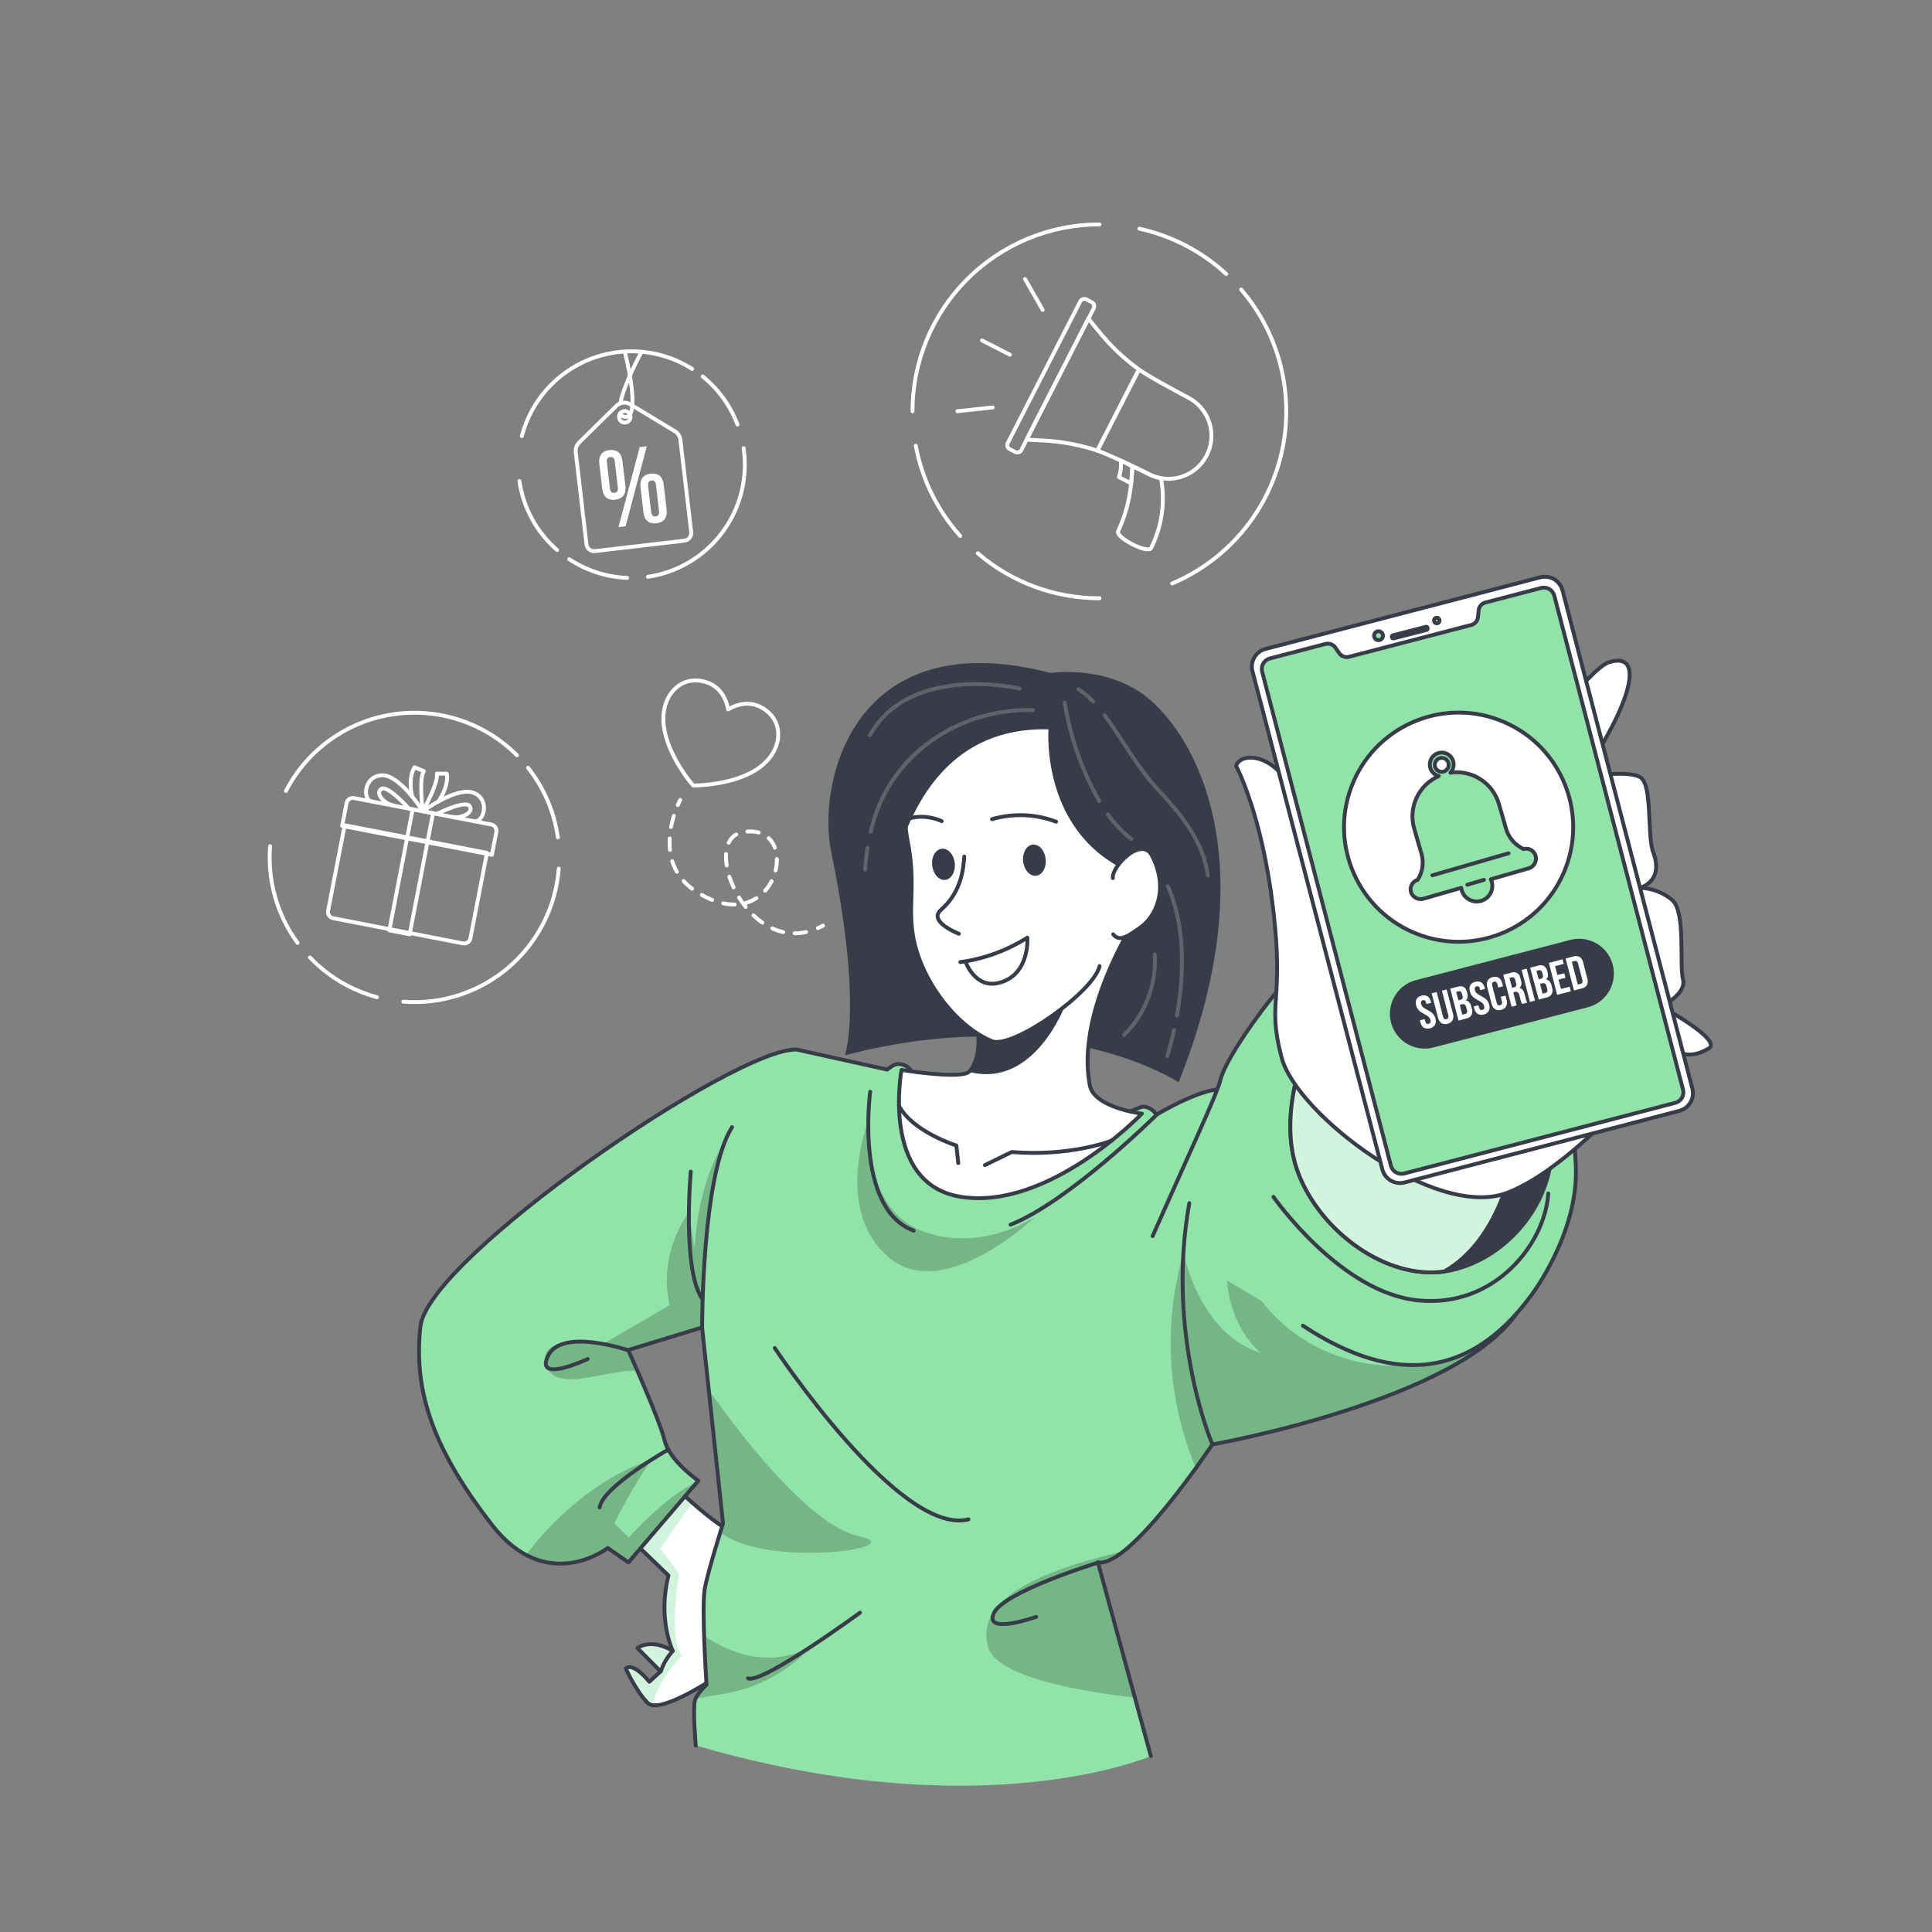 <svg width="500" height="500" viewBox="0 0 500 500" fill="none" xmlns="http://www.w3.org/2000/svg">
<rect x="0" y="0" width="500" height="500" fill="#808080" stroke="none"/>
<path d="M155.1 119.999C154.86 117.999 155.77 116.709 157.72 116.479C159.67 116.249 160.85 117.259 161.09 119.299L161.86 125.809C162.09 127.809 161.18 129.099 159.23 129.329C157.28 129.559 156.1 128.549 155.86 126.509L155.1 119.999ZM157.85 126.419C157.96 127.299 158.37 127.619 159.02 127.549C159.67 127.479 160.02 127.059 159.89 126.179L159.1 119.389C158.99 118.509 158.55 118.189 157.93 118.269C157.31 118.349 156.93 118.749 157.06 119.629L157.85 126.419ZM165.55 115.709L167.39 115.489L161.9 136.209L160.06 136.429L165.55 115.709ZM165.76 126.099C165.52 124.099 166.44 122.799 168.39 122.579C170.34 122.359 171.52 123.359 171.76 125.389L172.52 131.899C172.76 133.899 171.85 135.189 169.89 135.419C167.93 135.649 166.76 134.639 166.52 132.599L165.76 126.099ZM168.52 132.509C168.62 133.389 169.03 133.719 169.68 133.639C170.33 133.559 170.68 133.149 170.56 132.269L169.76 125.479C169.66 124.609 169.22 124.289 168.6 124.359C167.98 124.429 167.6 124.849 167.73 125.719L168.52 132.509Z" fill="white"/>
<path d="M177.16 139.92L154 142.63C153.474 142.692 152.944 142.542 152.528 142.214C152.112 141.886 151.843 141.406 151.78 140.88L149 117C148.951 116.555 149.002 116.106 149.149 115.683C149.296 115.261 149.536 114.877 149.85 114.56L159.51 105.05C159.975 104.588 160.582 104.296 161.233 104.22C161.883 104.144 162.541 104.288 163.1 104.63L174.69 111.63C175.072 111.861 175.396 112.177 175.636 112.554C175.877 112.93 176.029 113.356 176.08 113.8L178.88 137.68C178.948 138.205 178.805 138.735 178.483 139.155C178.161 139.575 177.685 139.85 177.16 139.92Z" stroke="white" stroke-linecap="round" stroke-linejoin="round"/>
<path d="M163.16 107.699C163.196 107.993 163.144 108.29 163.011 108.554C162.877 108.818 162.668 109.036 162.41 109.18C162.153 109.325 161.858 109.389 161.563 109.366C161.268 109.343 160.987 109.232 160.756 109.048C160.524 108.865 160.352 108.616 160.262 108.335C160.172 108.053 160.168 107.751 160.25 107.468C160.332 107.184 160.496 106.93 160.723 106.74C160.949 106.55 161.227 106.431 161.52 106.399C161.91 106.354 162.302 106.466 162.61 106.71C162.917 106.954 163.115 107.31 163.16 107.699Z" stroke="white" stroke-linecap="round" stroke-linejoin="round"/>
<path d="M161.69 91C161.69 91 166.21 108.4 161.69 107.9" stroke="white" stroke-linecap="round" stroke-linejoin="round"/>
<path d="M160.54 104.399C161.42 99.559 165.85 91.399 165.85 91.399" stroke="white" stroke-linecap="round" stroke-linejoin="round"/>
<path d="M161.69 107.869C161.426 107.852 161.173 107.754 160.967 107.587C160.761 107.421 160.612 107.194 160.54 106.939" stroke="white" stroke-linecap="round" stroke-linejoin="round"/>
<path d="M181.86 97.43C185.914 100.706 189.021 105.003 190.86 109.88" stroke="white" stroke-linecap="round" stroke-linejoin="round"/>
<path d="M135.05 112.87C136.212 108.399 138.414 104.266 141.475 100.808C144.537 97.349 148.372 94.662 152.668 92.966C156.964 91.271 161.601 90.613 166.199 91.048C170.797 91.483 175.228 92.998 179.13 95.469" stroke="white" stroke-linecap="round" stroke-linejoin="round"/>
<path d="M144.18 142.349C138.893 137.759 135.432 131.42 134.43 124.489" stroke="white" stroke-linecap="round" stroke-linejoin="round"/>
<path d="M162.29 149.549C156.94 149.335 151.752 147.658 147.29 144.699" stroke="white" stroke-linecap="round" stroke-linejoin="round"/>
<path d="M192.45 116C193.578 123.695 191.602 131.523 186.959 137.762C182.316 144.001 175.385 148.14 167.69 149.27" stroke="white" stroke-linecap="round" stroke-linejoin="round"/>
<path d="M89.21 213.576L126.029 220.714L121.741 242.833C121.657 243.264 121.406 243.645 121.041 243.891C120.677 244.137 120.23 244.228 119.799 244.144L86.224 237.635C85.792 237.551 85.412 237.3 85.166 236.936C84.92 236.571 84.829 236.124 84.912 235.693L89.201 213.574L89.21 213.576Z" stroke="white" stroke-width="0.998" stroke-linecap="round" stroke-linejoin="round"/>
<path d="M127.31 221.219L88.553 213.748L89.689 207.857C89.772 207.425 90.024 207.043 90.389 206.796C90.753 206.55 91.201 206.458 91.633 206.541L127.169 213.391C127.588 213.482 127.955 213.731 128.194 214.086C128.433 214.442 128.525 214.876 128.451 215.298L127.316 221.189L127.31 221.219Z" stroke="white" stroke-linecap="round" stroke-linejoin="round"/>
<path d="M112.068 210.448L106.795 209.432L100.754 240.775L106.027 241.791L112.068 210.448Z" stroke="white" stroke-linecap="round" stroke-linejoin="round"/>
<path d="M109.43 209.94C109.43 209.94 118.58 203.26 122.81 205.28C127.04 207.3 124.95 212.93 122.81 212.52" stroke="white" stroke-linecap="round" stroke-linejoin="round"/>
<path d="M113.05 210.63C113.05 210.63 120.49 206.93 121.57 208.63C122.65 210.33 119.44 211.9 116.97 211.42" stroke="white" stroke-linecap="round" stroke-linejoin="round"/>
<path d="M109.68 209.481C109.68 209.481 113.54 202.481 113.04 200.221H115.61C115.61 200.221 116.45 202.881 113.45 207.431" stroke="white" stroke-linecap="round" stroke-linejoin="round"/>
<path d="M109.43 209.94C109.43 209.94 103.43 200.34 98.74 200.65C94.05 200.96 93.92 206.95 96.05 207.36" stroke="white" stroke-linecap="round" stroke-linejoin="round"/>
<path d="M105.81 209.24C105.81 209.24 100.28 203.03 98.65 204.19C97.02 205.35 99.42 208.01 101.89 208.48" stroke="white" stroke-linecap="round" stroke-linejoin="round"/>
<path d="M109.37 209.42C109.37 209.42 108.37 201.47 109.7 199.58L107.3 198.58C107.3 198.58 105.54 200.74 106.64 206.08" stroke="white" stroke-linecap="round" stroke-linejoin="round"/>
<path d="M136.66 198.7C140.782 203.909 143.443 210.122 144.37 216.7" stroke="white" stroke-linecap="round" stroke-linejoin="round"/>
<path d="M74 204.7C76.71 199.461 80.619 194.936 85.409 191.494C90.199 188.052 95.734 185.79 101.564 184.892C107.394 183.995 113.353 184.487 118.957 186.328C124.56 188.17 129.649 191.309 133.81 195.49" stroke="white" stroke-linecap="round" stroke-linejoin="round"/>
<path d="M77 244C71.716 236.786 69.197 227.915 69.9 219" stroke="white" stroke-linecap="round" stroke-linejoin="round"/>
<path d="M97.57 258.07C90.952 256.302 84.949 252.746 80.22 247.79" stroke="white" stroke-linecap="round" stroke-linejoin="round"/>
<path d="M144.61 224.801C143.841 234.702 139.171 243.893 131.627 250.352C124.082 256.81 114.282 260.008 104.38 259.241" stroke="white" stroke-linecap="round" stroke-linejoin="round"/>
<path d="M292.73 125.09L289.59 123.49C290.056 122.111 290.213 120.647 290.05 119.2C291.05 119.68 292.11 120.2 293.05 120.63C293 121.92 292.92 123.44 292.73 125.09Z" stroke="white" stroke-linecap="round" stroke-linejoin="round"/>
<path d="M297.3 122.69C298.295 123.197 299.36 123.554 300.46 123.75C301.612 129.899 300.709 136.255 297.89 141.84C297.08 143.42 288.57 139.06 289.37 137.48C291.193 133.574 292.33 129.382 292.73 125.09C292.92 123.44 293.03 121.92 293.08 120.63C294.86 121.47 296.42 122.24 297.3 122.69Z" stroke="white" stroke-linecap="round" stroke-linejoin="round"/>
<path d="M307.45 102.86C309.825 104.074 311.684 106.1 312.692 108.57C313.699 111.039 313.787 113.788 312.94 116.317C312.093 118.846 310.366 120.987 308.074 122.351C305.782 123.715 303.077 124.211 300.45 123.75C299.35 123.554 298.285 123.197 297.29 122.69C296.41 122.24 294.85 121.47 293.07 120.63C292.07 120.16 291.07 119.68 290.07 119.2C287.61 118.07 285.23 117.03 284 116.63L294.76 95.63C297 97.27 304.93 101.57 307.45 102.86Z" stroke="white" stroke-linecap="round" stroke-linejoin="round"/>
<path d="M284.31 85.69C287.325 89.451 290.833 92.788 294.74 95.61L283.98 116.61C279.402 115.11 274.642 114.233 269.83 114L265.66 113.78L281.66 82.45L284.31 85.69Z" stroke="white" stroke-linecap="round" stroke-linejoin="round"/>
<path d="M260.81 114.65L279.57 78C279.715 77.723 279.963 77.515 280.26 77.419C280.558 77.324 280.881 77.349 281.16 77.49L282.54 78.2C282.818 78.343 283.029 78.59 283.126 78.888C283.224 79.186 283.2 79.51 283.06 79.79L281.69 82.46L265.69 113.79L264.33 116.46C264.259 116.598 264.161 116.72 264.043 116.821C263.925 116.921 263.788 116.997 263.64 117.044C263.493 117.092 263.337 117.11 263.183 117.097C263.028 117.084 262.878 117.041 262.74 116.97L261.35 116.26C261.206 116.193 261.077 116.097 260.971 115.979C260.865 115.86 260.784 115.722 260.734 115.571C260.683 115.42 260.664 115.261 260.677 115.103C260.69 114.944 260.735 114.79 260.81 114.65Z" stroke="white" stroke-linecap="round" stroke-linejoin="round"/>
<path d="M261.37 91.8L254.14 88.1" stroke="white" stroke-linecap="round" stroke-linejoin="round"/>
<path d="M269.84 80.2L265.28 72.22" stroke="white" stroke-linecap="round" stroke-linejoin="round"/>
<path d="M256.92 105.45L247.79 106.42" stroke="white" stroke-linecap="round" stroke-linejoin="round"/>
<path d="M317.36 70.93C311.048 65.084 303.286 61.033 294.88 59.2" stroke="white" stroke-linecap="round" stroke-linejoin="round"/>
<path d="M303.36 151C310.373 148.032 316.586 143.45 321.494 137.627C326.402 131.805 329.866 124.906 331.605 117.491C333.343 110.077 333.307 102.357 331.499 94.96C329.691 87.562 326.162 80.696 321.2 74.92" stroke="white" stroke-linecap="round" stroke-linejoin="round"/>
<path d="M253.05 143.19C261.808 150.719 272.98 154.85 284.53 154.83" stroke="white" stroke-linecap="round" stroke-linejoin="round"/>
<path d="M237 115.34C238.616 124.043 242.599 132.132 248.51 138.72" stroke="white" stroke-linecap="round" stroke-linejoin="round"/>
<path d="M284.53 58.08C271.699 58.08 259.393 63.177 250.32 72.25C241.247 81.323 236.15 93.629 236.15 106.46" stroke="white" stroke-linecap="round" stroke-linejoin="round"/>
<path d="M198.85 184.35C194.79 180.72 190.58 182.35 188.43 183.58C188 181.12 186.43 176.88 181.07 176.16C175.21 175.38 170.41 181.09 171.98 189.05C173.12 194.78 176.78 200.05 178.74 202.5C178.97 202.8 179.19 203.06 179.37 203.27H180.37C183.53 203.14 189.89 202.51 194.97 199.65C202 195.65 203.25 188.29 198.85 184.35Z" stroke="white" stroke-linecap="round" stroke-linejoin="round"/>
<path d="M176.05 207C176.05 207 175.78 207.49 175.41 208.35" stroke="white" stroke-linecap="round" stroke-linejoin="round"/>
<path d="M174.39 211.14C172.79 216.37 171.69 225.33 180.21 230.76C201.27 244.19 208.36 212.51 192.21 215.36C181.12 217.36 192.85 246.67 210.21 240.76" stroke="white" stroke-linecap="round" stroke-linejoin="round" stroke-dasharray="2.98 2.98"/>
<path d="M211.66 240.21C212.1 240.01 212.55 239.79 213 239.55" stroke="white" stroke-linecap="round" stroke-linejoin="round"/>
<path d="M185.69 433.76C185.69 433.76 173.8 441.85 169.01 441.31C168.484 441.283 167.984 441.07 167.6 440.71C164.48 437.49 161.97 431.83 161.97 431.83C161.97 431.83 163.46 429.77 168.05 435.24L170.96 432.57L164.96 426.51C164.96 426.51 168.35 423.82 174.11 427.25C173.91 426.83 170.2 418.75 173 407.75L159 394.24L171.42 383.42L172.42 382.58C172.42 382.58 173.2 383.35 174.42 384.58C175.64 385.81 177.33 387.29 179.16 388.9C183.54 392.75 188.84 396.9 191.16 396.9C195.34 396.76 185.69 433.76 185.69 433.76Z" fill="white"/>
<mask id="mask0_465_2802" style="mask-type:luminance" maskUnits="userSpaceOnUse" x="159" y="382" width="34" height="60">
<path d="M185.69 433.76C185.69 433.76 173.8 441.85 169.01 441.31C168.484 441.283 167.984 441.07 167.6 440.71C164.48 437.49 161.97 431.83 161.97 431.83C161.97 431.83 163.46 429.77 168.05 435.24L170.96 432.57L164.96 426.51C164.96 426.51 168.35 423.82 174.11 427.25C173.91 426.83 170.2 418.75 173 407.75L159 394.24L171.42 383.42L172.42 382.58C172.42 382.58 173.2 383.35 174.42 384.58C175.64 385.81 177.33 387.29 179.16 388.9C183.54 392.75 188.84 396.9 191.16 396.9C195.34 396.76 185.69 433.76 185.69 433.76Z" fill="white"/>
</mask>
<g mask="url(#mask0_465_2802)">
<path opacity="0.4" d="M176.5 428.46C176.5 428.46 169.72 435.46 169.01 441.31C168.484 441.283 167.984 441.07 167.6 440.71C164.48 437.49 161.97 431.83 161.97 431.83C161.97 431.83 163.46 429.77 168.05 435.24L170.96 432.57L164.96 426.51C164.96 426.51 168.35 423.82 174.11 427.25C173.91 426.83 170.2 418.75 173 407.75L159 394.24L171.42 383.42L174.42 384.55C175.65 385.71 177.33 387.26 179.16 388.87C176.53 392.72 170.9 400.69 170.9 400.69L175.77 407.29C175.77 407.29 172.77 423.93 176.5 428.46Z" fill="#92E3A9"/>
</g>
<path d="M185.69 433.76C185.69 433.76 173.8 441.85 169.01 441.31C168.484 441.283 167.984 441.07 167.6 440.71C164.48 437.49 161.97 431.83 161.97 431.83C161.97 431.83 163.46 429.77 168.05 435.24L170.96 432.57L164.96 426.51C164.96 426.51 168.35 423.82 174.11 427.25C173.91 426.83 170.2 418.75 173 407.75L159 394.24L171.42 383.42L172.42 382.58C172.42 382.58 173.2 383.35 174.42 384.58C175.64 385.81 177.33 387.29 179.16 388.9C183.54 392.75 188.84 396.9 191.16 396.9C195.34 396.76 185.69 433.76 185.69 433.76Z" stroke="#373C48" stroke-linecap="round" stroke-linejoin="round"/>
<path d="M171 432.571C171.659 430.601 172.726 428.791 174.13 427.261" stroke="#373C48" stroke-linecap="round" stroke-linejoin="round"/>
<path d="M392.79 339.581C390.914 342.317 388.646 344.763 386.06 346.841C364.2 364.941 313.8 373.841 313.8 373.841C313.8 373.841 312.11 376.371 309.51 379.971C304.85 386.441 297.22 396.381 291 401.361C288.37 403.471 286 404.691 284.19 404.361L293.65 439.291L297.88 454.451C297.88 454.451 254.42 473.451 180.09 451.731C180.09 451.731 179.24 442.031 179.87 439.961C179.87 439.861 179.93 439.761 179.97 439.651C180.727 438.273 181.714 437.035 182.89 435.991C182.89 435.991 182.47 429.751 182.26 423.401C182.02 419.352 182.07 415.292 182.41 411.251C182.94 408.051 185.28 400.311 186.46 396.511L187.15 394.301L183.45 359.661L182.39 349.661L182.33 349.141C182.33 349.071 182.33 348.991 182.33 348.891L181.75 343.541L162.63 349.381C162.63 349.381 163.63 351.621 165.01 354.761C167.52 360.511 171.21 369.261 172.01 372.761C172.07 373.046 172.15 373.327 172.25 373.601C174.02 378.651 180.76 383.241 180.76 383.241L162.65 404.401L157.3 400.661C156.615 401.168 155.893 401.622 155.14 402.021C151.62 403.931 144.24 406.741 136.14 402.451C132.63 400.478 129.582 397.777 127.2 394.531C113 376.091 106.82 361.001 108.83 343.331C110.84 325.661 190.36 271.131 206.14 271.701L229.61 276.881C230.12 276.461 231.49 275.381 232.55 275.431C236.82 275.651 236.93 280.611 236.93 280.611L289.53 289.151C289.53 289.151 294.98 286.421 295.93 286.461C296.617 286.507 297.281 286.724 297.863 287.093C298.444 287.461 298.925 287.969 299.26 288.571C299.26 288.571 312.88 280.411 317.26 282.311C331.68 288.531 403.44 323.401 392.79 339.581Z" fill="#92E3A9"/>
<path opacity="0.2" d="M210.05 426C204.073 432.57 196.047 436.923 187.28 438.35C184.51 438.79 182.08 439.23 179.95 439.67C180.706 438.292 181.694 437.054 182.87 436.01C182.87 436.01 182.45 429.77 182.24 423.42C188.41 427.49 199.17 432.19 210.05 426Z" fill="black"/>
<path opacity="0.2" d="M186.44 396.56L187.13 394.35L183.43 359.71C188.96 367.64 208.68 394.65 222.27 397.57C236.48 400.61 198.49 406 186.44 396.56Z" fill="black"/>
<path opacity="0.2" d="M293.63 439.34C278.78 437.65 257.79 433.91 255.69 426.14C252.42 414 268.33 406.72 291 401.41C288.37 403.52 286 404.74 284.19 404.41L293.63 439.34Z" fill="black"/>
<path opacity="0.2" d="M386.05 346.85C364.19 364.95 313.79 373.85 313.79 373.85C313.79 373.85 312.1 376.38 309.5 379.98C302.085 362.276 300.952 342.567 306.29 324.13C306.29 324.13 310.17 345.13 326.29 350.13C326.29 350.13 313.95 340.94 318.29 318.82C318.29 318.82 322.5 344.82 349.89 352.04C363.18 355.61 376.19 351.73 386.05 346.85Z" fill="black"/>
<path opacity="0.2" d="M182.31 349.211L181.71 343.611L162.59 349.451C162.59 349.451 163.59 351.691 164.97 354.831C157.66 354.081 143.79 360.831 141.37 353.471C138.45 344.551 156.37 347.621 156.37 347.621L173.31 337.771C170.11 324.071 178.26 313.771 178.26 313.771L179.81 323.331C180.55 305.161 187.66 295.221 187.66 295.221C181.78 309.591 181.94 345.001 182.31 349.211Z" fill="black"/>
<path opacity="0.2" d="M180.75 383.271L162.64 404.431L157.29 400.691C156.605 401.198 155.883 401.652 155.13 402.051C151.61 403.961 144.23 406.771 136.13 402.481C142 394.361 154.13 382.411 168.54 377.801C165.002 383.065 161.816 388.557 159 394.241L162.72 397.901C162.72 397.901 172 387.321 180.75 383.271Z" fill="black"/>
<path opacity="0.2" d="M224.72 290.07C224.72 291.94 223.54 313.07 238.94 318.7C254.34 324.33 268 314.81 268 314.81C268 314.81 244.39 337.59 230 325.41C215.61 313.23 224.72 290.07 224.72 290.07Z" fill="black"/>
<path d="M180.06 451.77C180.06 451.77 179.23 442.071 179.85 440.011C180.37 438.271 182.85 436.011 182.85 436.011C182.85 436.011 181.54 416.351 182.38 411.281C183.1 406.931 187.12 394.281 187.12 394.281L181.7 343.541L162.58 349.391C162.58 349.391 170.72 367.391 171.98 372.731C173.24 378.071 180.74 383.201 180.74 383.201L162.63 404.351L157.28 400.62C157.28 400.62 141.48 412.981 127.21 394.501C112.94 376.021 106.81 360.971 108.81 343.251C110.81 325.531 190.36 271.06 206.14 271.62L229.61 276.81C230.11 276.39 231.49 275.31 232.54 275.36C236.81 275.58 236.92 280.541 236.92 280.541L289.52 289.08C289.52 289.08 294.98 286.351 295.93 286.391C296.615 286.438 297.278 286.656 297.857 287.025C298.437 287.393 298.916 287.9 299.25 288.501C299.25 288.501 312.87 280.35 317.25 282.24C331.65 288.46 403.4 323.331 392.76 339.511C377.65 362.511 313.76 373.821 313.76 373.821C313.76 373.821 292.51 405.82 284.14 404.34L297.83 454.43" stroke="#373C48" stroke-linecap="round" stroke-linejoin="round"/>
<path d="M337.2 343.09C361.34 359.03 380.8 356.09 396.03 335.57C396.03 335.57 408.71 319.22 407.81 301.57C406.91 283.92 402.7 226.42 347.75 241.12C338.7 243.54 317.59 271.81 315.82 279.58C315 283.13 306.53 301.2 298.3 319.91" fill="#92E3A9"/>
<path d="M337.2 343.09C361.34 359.03 380.8 356.09 396.03 335.57C396.03 335.57 408.71 319.22 407.81 301.57C406.91 283.92 402.7 226.42 347.75 241.12C338.7 243.54 317.59 271.81 315.82 279.58C315 283.13 306.53 301.2 298.3 319.91" stroke="#373C48" stroke-linecap="round" stroke-linejoin="round"/>
<path d="M271.89 174.16C271.89 174.16 287.27 171.83 297.95 181.39C311.46 193.48 326.63 226.08 305.03 280.1C305.03 280.1 273.12 258.92 218.66 273.1C218.66 273.1 223.35 260.43 215.12 220.54C211.4 202.49 220.76 160.91 271.89 174.16Z" fill="#373C48"/>
<path d="M248.58 309.72C271.34 313.41 295.52 288.21 295.52 288.21C295.52 288.21 283.15 286.69 282.04 280.88C278.49 262.55 292.77 239.88 292.77 239.88C292.77 239.88 237.51 241.41 247.17 253.88C248.967 256.161 250.438 258.682 251.54 261.37C254.89 269.6 252.54 275.81 250.79 277.37C250.663 277.474 250.525 277.564 250.38 277.64C247.04 279.16 233.31 276.89 233.31 276.89C233.31 276.89 227.81 306.35 248.58 309.72Z" fill="white" stroke="#373C48" stroke-linecap="round" stroke-linejoin="round"/>
<path d="M287.69 295.19C287.69 295.19 277.19 299.39 261.82 298.14L254.9 301.53" stroke="#373C48" stroke-linecap="round" stroke-linejoin="round"/>
<path d="M248 301L247.5 296.46C247.5 296.46 236.16 292.91 232.65 286.17" stroke="#373C48" stroke-linecap="round" stroke-linejoin="round"/>
<path d="M250.79 277.401C267.71 281.821 275.66 260.121 275.66 260.121C275.66 260.121 262.12 256.121 251.54 261.441C254.89 269.671 252.57 275.881 250.79 277.401Z" fill="#373C48"/>
<path d="M293.75 228.491C297.86 205.381 293.29 177.651 258.11 179.951C232.98 181.591 233.19 209.141 234.85 217.371C237.65 231.201 233.64 236.641 237.95 248.261C241.05 256.611 248.24 265.951 256.71 269.451C261.92 271.601 283.01 256.801 284.57 250.031" fill="white"/>
<path d="M293.75 228.491C297.86 205.381 293.29 177.651 258.11 179.951C232.98 181.591 233.19 209.141 234.85 217.371C237.65 231.201 233.64 236.641 237.95 248.261C241.05 256.611 248.24 265.951 256.71 269.451C261.92 271.601 283.01 256.801 284.57 250.031" stroke="#373C48" stroke-linecap="round" stroke-linejoin="round"/>
<path d="M249.55 221.681C249.34 224.281 249.03 230.681 243.55 235.441C239.99 238.511 248.15 241.651 248.15 241.651" stroke="#373C48" stroke-linecap="round" stroke-linejoin="round"/>
<path d="M243.71 212.51C243.71 212.51 235.95 208.73 230.71 214.97" stroke="#373C48" stroke-linecap="round" stroke-linejoin="round"/>
<path d="M256.73 212C262.186 210.418 268.007 210.649 273.32 212.66" stroke="#373C48" stroke-linecap="round" stroke-linejoin="round"/>
<path d="M264.79 222.93C265.03 225.16 266.53 226.83 268.14 226.65C269.75 226.47 270.86 224.53 270.62 222.3C270.38 220.07 268.88 218.41 267.27 218.58C265.66 218.75 264.55 220.7 264.79 222.93Z" fill="#373C48"/>
<path d="M248.53 249C254.699 248.149 260.615 245.987 265.88 242.66C265.88 242.66 266.61 252.36 258.49 254.37C252.26 255.92 249.85 248.81 249.85 248.81" stroke="#373C48" stroke-linecap="round" stroke-linejoin="round"/>
<path d="M271.35 188.751C271.35 188.751 269.13 216.141 293.3 226.091L304.63 199.761L287.49 180.761L261.68 173.301C223.11 175.711 206.51 199.671 227.92 263.521C227.92 263.551 221.93 187.511 271.35 188.751Z" fill="#373C48"/>
<path d="M288 227.251C287.66 224.171 295.45 216.331 298.08 221.361C302.57 229.941 299.3 237.361 294.66 240.361C292.58 241.671 289.94 244.131 288.09 241.811" fill="white"/>
<path d="M288 227.251C287.66 224.171 295.45 216.331 298.08 221.361C302.57 229.941 299.3 237.361 294.66 240.361C292.58 241.671 289.94 244.131 288.09 241.811" stroke="#373C48" stroke-linecap="round" stroke-linejoin="round"/>
<path d="M241.25 224C241.5 226.23 243 227.9 244.61 227.72C246.22 227.54 247.33 225.6 247.09 223.37C246.85 221.14 245.34 219.47 243.73 219.65C242.12 219.83 241 221.72 241.25 224Z" fill="#373C48"/>
<g opacity="0.2">
<path d="M224.5 219.461C224.21 221.311 224.01 223.191 223.9 225.061" stroke="white" stroke-linecap="round" stroke-linejoin="round"/>
<path d="M267.35 183.771C247.81 183.261 229.65 195.711 225.35 215.261" stroke="white" stroke-linecap="round" stroke-linejoin="round"/>
<path d="M263.86 178.191C263.86 178.191 235.68 171.561 225.12 190.251" stroke="white" stroke-linecap="round" stroke-linejoin="round"/>
<path d="M286.72 210.751C288.419 213.17 290.464 215.326 292.79 217.151" stroke="white" stroke-linecap="round" stroke-linejoin="round"/>
<path d="M275.54 181.841C276.98 190.792 280.008 199.414 284.48 207.301" stroke="white" stroke-linecap="round" stroke-linejoin="round"/>
<path d="M303.85 266.601C303.35 268.841 302.76 271.061 302.1 273.261" stroke="white" stroke-linecap="round" stroke-linejoin="round"/>
<path d="M302.22 229.36C306.79 239.51 306.48 252.14 304.6 262.82" stroke="white" stroke-linecap="round" stroke-linejoin="round"/>
<path d="M298.87 247.001C299.093 250.845 298.5 254.693 297.13 258.292C295.759 261.891 293.643 265.159 290.92 267.881" stroke="white" stroke-linecap="round" stroke-linejoin="round"/>
<path d="M285.88 185.11C290.67 191.59 294.23 198.54 299.78 204.46C305.63 210.69 311.48 217.83 312.58 226.61" stroke="white" stroke-linecap="round" stroke-linejoin="round"/>
<path d="M279.12 178.371C280.492 179.271 281.754 180.328 282.88 181.521" stroke="white" stroke-linecap="round" stroke-linejoin="round"/>
</g>
<path d="M375.51 328.75C374.95 328.87 374.39 328.97 373.81 329.05C358.69 331.21 341.73 318.67 336.01 303.62C331.49 291.73 335.44 278.24 337.6 272.47C338.28 270.66 338.77 269.61 338.77 269.61C347.89 256.61 400.91 282.06 401.53 296.1C402.15 310.14 391 325.35 375.51 328.75Z" fill="#373C48" stroke="#373C48" stroke-linecap="round" stroke-linejoin="round"/>
<path d="M392.1 298C392.1 298 389.1 320.32 373.81 329.05C358.69 331.21 341.73 318.67 336.01 303.62C331.49 291.73 335.44 278.24 337.6 272.47C355.47 262.26 392.1 298 392.1 298Z" fill="white"/>
<mask id="mask1_465_2802" style="mask-type:luminance" maskUnits="userSpaceOnUse" x="333" y="270" width="60" height="60">
<path d="M392.1 298C392.1 298 389.1 320.32 373.81 329.05C358.69 331.21 341.73 318.67 336.01 303.62C331.49 291.73 335.44 278.24 337.6 272.47C355.47 262.26 392.1 298 392.1 298Z" fill="white"/>
</mask>
<g mask="url(#mask1_465_2802)">
<path opacity="0.4" d="M392.1 298C392.1 298 389.1 320.32 373.81 329.05C358.69 331.21 341.73 318.67 336.01 303.62C331.49 291.73 335.44 278.24 337.6 272.47C355.47 262.26 392.1 298 392.1 298Z" fill="#92E3A9"/>
</g>
<path d="M392.1 298C392.1 298 389.1 320.32 373.81 329.05C358.69 331.21 341.73 318.67 336.01 303.62C331.49 291.73 335.44 278.24 337.6 272.47C355.47 262.26 392.1 298 392.1 298Z" stroke="#373C48" stroke-linecap="round" stroke-linejoin="round"/>
<path d="M329.57 309.75C329.57 309.75 346.79 334.47 366.9 336.53C387.01 338.59 399.9 321.65 400.69 308.88" stroke="#373C48" stroke-linecap="round" stroke-linejoin="round"/>
<path d="M319.89 198.2C321.4 193.97 332.26 195.39 335.71 208.59C339.16 221.79 352.71 253.88 352.71 253.88C352.71 253.88 406.71 174.47 416.35 171.41C425.99 168.35 422.2 182.11 409.27 201.2C409.27 201.2 421.38 199.07 424.56 201.2C427.74 203.33 426.19 216.2 427.88 220.66C430.72 228.19 424.41 229.78 424.41 229.78C427.506 229.849 430.483 230.983 432.84 232.99C436.31 236.24 434.57 249.67 435.56 253.47C436.55 257.27 429.93 260.47 429.93 260.47C429.93 260.47 445.84 269.14 442.25 271.32C436.19 274.98 432.74 271.23 432.74 271.23C432.74 271.23 408.29 301.93 389.85 308.77C371.41 315.61 335.52 288.43 331.66 273.63C327.8 258.83 332.41 259.74 329.48 235.11C326.55 210.48 319.89 198.2 319.89 198.2Z" fill="white" stroke="#373C48" stroke-linecap="round" stroke-linejoin="round"/>
<path d="M398.618 149.409L327.514 167.943C324.991 168.601 323.479 171.179 324.137 173.701L357.748 302.643C358.405 305.165 360.983 306.677 363.506 306.019L434.61 287.485C437.132 286.827 438.644 284.249 437.986 281.727L404.376 152.786C403.718 150.263 401.14 148.751 398.618 149.409Z" fill="white" stroke="#373C48" stroke-linecap="round" stroke-linejoin="round"/>
<path d="M357.88 164.231C357.918 164.377 357.927 164.529 357.906 164.679C357.885 164.829 357.835 164.973 357.758 165.104C357.682 165.234 357.58 165.348 357.459 165.44C357.339 165.531 357.201 165.597 357.055 165.636C356.908 165.674 356.756 165.682 356.606 165.662C356.456 165.641 356.312 165.591 356.181 165.514C356.051 165.437 355.937 165.336 355.846 165.215C355.754 165.094 355.688 164.957 355.65 164.811C355.609 164.664 355.598 164.511 355.618 164.36C355.637 164.21 355.687 164.064 355.763 163.933C355.839 163.801 355.941 163.687 356.063 163.595C356.184 163.504 356.322 163.438 356.47 163.401C356.767 163.324 357.082 163.369 357.346 163.525C357.61 163.68 357.802 163.934 357.88 164.231Z" fill="#92E3A9" stroke="#373C48" stroke-linecap="round" stroke-linejoin="round"/>
<path d="M372.53 160.41C372.554 160.502 372.559 160.598 372.546 160.692C372.533 160.786 372.501 160.877 372.453 160.958C372.405 161.04 372.341 161.112 372.265 161.169C372.189 161.225 372.102 161.267 372.01 161.29C371.872 161.325 371.727 161.318 371.593 161.271C371.459 161.223 371.342 161.137 371.257 161.023C371.172 160.91 371.122 160.773 371.114 160.631C371.107 160.489 371.141 160.348 371.213 160.226C371.286 160.103 371.393 160.005 371.521 159.943C371.649 159.882 371.792 159.859 371.933 159.879C372.074 159.899 372.206 159.96 372.312 160.054C372.418 160.149 372.494 160.273 372.53 160.41Z" fill="#92E3A9" stroke="#373C48" stroke-linecap="round" stroke-linejoin="round"/>
<path d="M369.029 162.214L360.445 164.427C360.273 164.471 360.17 164.646 360.214 164.817L360.259 164.992C360.303 165.163 360.478 165.266 360.65 165.222L369.234 163.01C369.406 162.966 369.509 162.791 369.465 162.619L369.42 162.445C369.375 162.273 369.201 162.17 369.029 162.214Z" fill="#92E3A9" stroke="#373C48" stroke-width="1.002" stroke-linecap="round" stroke-linejoin="round"/>
<path d="M402.24 154.121L435.57 282.001C435.756 282.718 435.65 283.48 435.275 284.119C434.9 284.758 434.287 285.223 433.57 285.411L363.38 303.701C362.663 303.887 361.901 303.78 361.262 303.405C360.623 303.03 360.158 302.418 359.97 301.701L326.64 173.821C326.454 173.103 326.561 172.342 326.936 171.703C327.31 171.063 327.923 170.599 328.64 170.411L343.05 166.651C343.512 166.529 344.001 166.553 344.449 166.717C344.898 166.882 345.286 167.179 345.56 167.571L346.61 169.061C346.884 169.452 347.272 169.75 347.721 169.915C348.17 170.079 348.658 170.102 349.12 169.981L380.75 161.741C381.208 161.621 381.619 161.366 381.929 161.01C382.239 160.653 382.435 160.211 382.49 159.741L382.68 157.931C382.733 157.46 382.927 157.017 383.238 156.659C383.549 156.302 383.961 156.048 384.42 155.931L398.83 152.171C399.541 151.983 400.296 152.083 400.934 152.447C401.572 152.812 402.041 153.413 402.24 154.121Z" fill="#92E3A9" stroke="#373C48" stroke-linecap="round" stroke-linejoin="round"/>
<path d="M404.685 225.88C411.206 210.86 404.317 193.396 389.296 186.875C374.276 180.353 356.812 187.242 350.291 202.263C343.769 217.283 350.658 234.747 365.679 241.269C380.699 247.79 398.163 240.901 404.685 225.88Z" fill="white" stroke="#373C48" stroke-linecap="round" stroke-linejoin="round"/>
<path d="M365.24 231.1C365.493 231.697 365.958 232.178 366.546 232.451C367.133 232.724 367.8 232.77 368.42 232.58L378.17 229.77C378.191 229.98 378.231 230.188 378.29 230.39C378.437 230.9 378.684 231.375 379.016 231.79C379.347 232.204 379.757 232.549 380.222 232.804C380.686 233.06 381.197 233.222 381.724 233.281C382.252 233.339 382.785 233.293 383.295 233.145C383.804 232.998 384.28 232.751 384.694 232.42C385.108 232.088 385.453 231.678 385.709 231.213C385.965 230.749 386.126 230.238 386.185 229.711C386.243 229.184 386.197 228.65 386.05 228.14C385.988 227.938 385.911 227.741 385.82 227.55L395.56 224.74C396.196 224.57 396.745 224.168 397.099 223.612C397.452 223.057 397.585 222.389 397.47 221.74C397.408 221.388 397.273 221.052 397.073 220.756C396.872 220.459 396.612 220.208 396.308 220.019C396.004 219.83 395.663 219.708 395.308 219.66C394.954 219.612 394.593 219.639 394.25 219.74L393.43 219.24C391.652 218.177 390.344 216.48 389.77 214.49L387.92 208.08C387.158 205.441 385.466 203.166 383.158 201.677C380.849 200.188 378.079 199.585 375.36 199.98C375.827 199.488 376.118 198.855 376.19 198.181C376.261 197.506 376.109 196.826 375.756 196.247C375.403 195.667 374.869 195.22 374.236 194.975C373.604 194.729 372.908 194.698 372.256 194.887C371.605 195.076 371.033 195.474 370.631 196.02C370.228 196.566 370.016 197.23 370.028 197.908C370.039 198.587 370.274 199.242 370.696 199.774C371.117 200.306 371.702 200.684 372.36 200.85C369.824 201.958 367.779 203.952 366.608 206.459C365.437 208.967 365.221 211.815 366 214.47L367.87 220.95C368.202 222.082 368.285 223.273 368.112 224.44C367.94 225.607 367.516 226.723 366.87 227.71C366.531 227.813 366.217 227.984 365.949 228.214C365.68 228.444 365.462 228.728 365.308 229.047C365.155 229.365 365.07 229.713 365.058 230.066C365.046 230.42 365.108 230.772 365.24 231.1ZM374.85 197.44C374.948 197.782 374.943 198.146 374.836 198.485C374.728 198.824 374.522 199.124 374.243 199.346C373.965 199.568 373.628 199.703 373.273 199.733C372.918 199.763 372.563 199.687 372.251 199.516C371.939 199.344 371.686 199.083 371.522 198.767C371.358 198.451 371.292 198.094 371.331 197.74C371.371 197.386 371.514 197.052 371.744 196.78C371.973 196.507 372.278 196.309 372.62 196.21C372.847 196.143 373.085 196.122 373.321 196.147C373.556 196.173 373.784 196.245 373.992 196.36C374.199 196.474 374.382 196.628 374.529 196.814C374.676 196.999 374.785 197.212 374.85 197.44Z" fill="#92E3A9" stroke="#373C48" stroke-linecap="round" stroke-linejoin="round"/>
<path d="M384.05 227.71L379.75 228.96" stroke="#373C48" stroke-linecap="round" stroke-linejoin="round"/>
<path d="M390.41 220.83L370.7 226.53" stroke="#373C48" stroke-linecap="round" stroke-linejoin="round"/>
<path d="M411 260.66L371 271.08C369.856 271.382 368.664 271.455 367.492 271.295C366.32 271.136 365.191 270.747 364.169 270.151C363.147 269.554 362.253 268.762 361.538 267.82C360.822 266.878 360.3 265.804 360 264.66C359.698 263.516 359.626 262.323 359.786 261.15C359.946 259.978 360.336 258.848 360.933 257.827C361.53 256.805 362.323 255.911 363.267 255.196C364.21 254.481 365.285 253.959 366.43 253.66L406.43 243.24C408.733 242.646 411.178 242.988 413.229 244.191C415.281 245.394 416.773 247.36 417.38 249.66C417.99 251.965 417.661 254.418 416.465 256.48C415.269 258.542 413.303 260.046 411 260.66Z" fill="#373C48"/>
<path d="M366.59 258.591C366.728 258.356 366.914 258.153 367.137 257.996C367.359 257.839 367.613 257.732 367.88 257.681C368.139 257.594 368.413 257.564 368.684 257.593C368.955 257.622 369.217 257.71 369.45 257.851C369.911 258.193 370.225 258.697 370.33 259.261L370.4 259.521L369.17 259.841L369.08 259.501C369.043 259.277 368.93 259.072 368.76 258.921C368.681 258.87 368.591 258.839 368.497 258.828C368.404 258.818 368.309 258.829 368.22 258.861C368.129 258.876 368.042 258.914 367.967 258.969C367.892 259.025 367.832 259.097 367.79 259.181C367.716 259.394 367.716 259.627 367.79 259.841C367.87 260.169 368.052 260.463 368.31 260.681C368.639 260.941 368.995 261.165 369.37 261.351C369.695 261.514 370.009 261.698 370.31 261.901C370.573 262.083 370.806 262.306 371 262.561C371.223 262.86 371.386 263.2 371.48 263.561C371.661 264.11 371.625 264.707 371.38 265.231C371.07 265.68 370.608 266.003 370.08 266.14C369.551 266.278 368.991 266.221 368.5 265.981C368.027 265.647 367.704 265.141 367.6 264.571L367.47 264.061L368.7 263.741L368.85 264.331C368.99 264.871 369.28 265.081 369.73 264.961C370.18 264.841 370.34 264.521 370.2 263.961C370.118 263.634 369.936 263.34 369.68 263.121C369.353 262.861 368.998 262.64 368.62 262.461C368.298 262.29 367.984 262.103 367.68 261.901C367.417 261.718 367.184 261.496 366.99 261.241C366.766 260.943 366.603 260.603 366.51 260.241C366.335 259.699 366.363 259.113 366.59 258.591Z" fill="white"/>
<path d="M373.47 263.14C373.61 263.67 373.91 263.88 374.36 263.77C374.81 263.66 374.96 263.32 374.82 262.77L373.16 256.39L374.39 256.07L376.03 262.36C376.21 262.909 376.174 263.507 375.93 264.03C375.792 264.268 375.604 264.473 375.38 264.631C375.155 264.79 374.9 264.899 374.63 264.95C374.369 265.033 374.095 265.061 373.823 265.034C373.551 265.006 373.288 264.923 373.05 264.79C372.585 264.444 372.264 263.938 372.15 263.37L370.51 257.08L371.81 256.74L373.47 263.14Z" fill="white"/>
<path d="M378.82 255.43C379.041 255.583 379.23 255.778 379.374 256.005C379.518 256.232 379.615 256.485 379.66 256.75L379.73 257.04C379.84 257.4 379.863 257.78 379.8 258.15C379.736 258.456 379.57 258.731 379.33 258.93C380.04 259.01 380.52 259.52 380.76 260.44L380.93 261.12C381.02 261.379 381.056 261.654 381.035 261.928C381.014 262.201 380.938 262.468 380.81 262.71C380.659 262.942 380.462 263.139 380.232 263.29C380.001 263.442 379.742 263.544 379.47 263.59L377.47 264.13L375.31 255.86L377.31 255.34C377.806 255.181 378.345 255.213 378.82 255.43ZM377.45 258.88L377.96 258.75C378.067 258.732 378.17 258.691 378.261 258.631C378.353 258.571 378.43 258.492 378.49 258.4C378.582 258.166 378.582 257.905 378.49 257.67L378.37 257.21C378.33 256.979 378.214 256.768 378.04 256.61C377.96 256.555 377.869 256.52 377.773 256.508C377.677 256.496 377.58 256.507 377.49 256.54L376.86 256.7L377.45 258.88ZM378.45 262.61L379.19 262.41C379.284 262.396 379.375 262.36 379.454 262.307C379.534 262.253 379.601 262.183 379.65 262.1C379.729 261.881 379.729 261.64 379.65 261.42L379.46 260.7C379.413 260.419 379.272 260.161 379.06 259.97C378.954 259.911 378.837 259.875 378.716 259.865C378.595 259.854 378.474 259.87 378.36 259.91L377.78 260.07L378.45 262.61Z" fill="white"/>
<path d="M380.5 255.001C380.635 254.764 380.82 254.559 381.043 254.402C381.266 254.245 381.521 254.138 381.79 254.091C382.047 254.002 382.321 253.97 382.592 253.998C382.863 254.026 383.125 254.112 383.36 254.251C383.824 254.596 384.141 255.103 384.25 255.671L384.32 255.931L383.09 256.251L383 255.901C382.964 255.676 382.846 255.473 382.67 255.331C382.593 255.279 382.505 255.246 382.413 255.233C382.321 255.221 382.227 255.231 382.14 255.261C382.047 255.276 381.958 255.313 381.882 255.369C381.806 255.424 381.743 255.497 381.7 255.581C381.625 255.794 381.625 256.027 381.7 256.241C381.776 256.568 381.955 256.862 382.21 257.081C382.544 257.338 382.902 257.562 383.28 257.751C383.66 257.951 383.97 258.141 384.22 258.301C384.478 258.489 384.711 258.711 384.91 258.961C385.131 259.259 385.291 259.599 385.38 259.961C385.569 260.508 385.536 261.107 385.29 261.631C385.15 261.867 384.963 262.072 384.738 262.23C384.514 262.389 384.259 262.498 383.99 262.551C383.728 262.635 383.452 262.664 383.178 262.636C382.904 262.609 382.64 262.525 382.4 262.391C381.935 262.046 381.617 261.539 381.51 260.971L381.37 260.471L382.6 260.141L382.76 260.741C382.9 261.271 383.19 261.481 383.64 261.361C384.09 261.241 384.24 260.921 384.1 260.361C384.021 260.037 383.842 259.747 383.59 259.531C383.26 259.268 382.901 259.043 382.52 258.861C382.2 258.691 381.89 258.504 381.59 258.301C381.322 258.124 381.088 257.9 380.9 257.641C380.667 257.347 380.503 257.006 380.42 256.641C380.244 256.103 380.272 255.519 380.5 255.001Z" fill="white"/>
<path d="M389.9 258.76C390.08 259.309 390.045 259.906 389.8 260.43C389.66 260.665 389.472 260.868 389.248 261.025C389.024 261.182 388.769 261.289 388.5 261.34C388.241 261.428 387.965 261.46 387.693 261.432C387.42 261.404 387.156 261.318 386.92 261.18C386.447 260.846 386.124 260.34 386.02 259.77L384.9 255.47C384.716 254.922 384.748 254.325 384.99 253.8C385.129 253.563 385.317 253.359 385.541 253.2C385.765 253.042 386.02 252.933 386.29 252.88C386.552 252.796 386.828 252.767 387.102 252.794C387.375 252.822 387.64 252.905 387.88 253.04C388.345 253.384 388.662 253.892 388.77 254.46L388.98 255.26L387.75 255.58L387.52 254.69C387.38 254.15 387.09 253.94 386.64 254.06C386.19 254.18 386.04 254.5 386.18 255.06L387.34 259.52C387.48 260.06 387.77 260.27 388.22 260.15C388.67 260.03 388.83 259.71 388.69 259.15L388.38 257.97L389.61 257.65L389.9 258.76Z" fill="white"/>
<path d="M393.73 259.47C393.652 259.265 393.588 259.054 393.54 258.84L393.2 257.54C393.151 257.251 393.007 256.987 392.79 256.79C392.683 256.725 392.563 256.685 392.439 256.671C392.314 256.657 392.188 256.67 392.07 256.71L391.63 256.83L392.5 260.2L391.2 260.54L389.05 252.27L391.05 251.75C391.299 251.638 391.571 251.586 391.844 251.6C392.117 251.613 392.383 251.692 392.619 251.829C392.856 251.966 393.056 252.157 393.204 252.387C393.352 252.616 393.443 252.878 393.47 253.15L393.64 253.81C393.769 254.13 393.799 254.481 393.726 254.818C393.653 255.155 393.48 255.463 393.23 255.7C393.553 255.74 393.847 255.905 394.05 256.16C394.29 256.481 394.461 256.849 394.55 257.24L394.88 258.52C394.94 258.75 395 258.94 395.05 259.08C395.107 259.224 395.184 259.359 395.28 259.48L393.96 259.83C393.867 259.721 393.79 259.6 393.73 259.47ZM391.32 255.65L391.82 255.52C391.929 255.499 392.033 255.456 392.126 255.394C392.219 255.333 392.298 255.253 392.36 255.16C392.449 254.929 392.449 254.672 392.36 254.44L392.14 253.62C392.107 253.389 391.993 253.177 391.82 253.02C391.739 252.965 391.646 252.93 391.548 252.918C391.451 252.906 391.352 252.917 391.26 252.95L390.64 253.11L391.32 255.65Z" fill="white"/>
<path d="M395.1 250.69L397.25 258.96L395.95 259.3L393.8 251L395.1 250.69Z" fill="white"/>
<path d="M399.59 250C399.809 250.152 399.995 250.346 400.137 250.571C400.28 250.796 400.376 251.047 400.42 251.31L400.5 251.61C400.605 251.967 400.629 252.343 400.57 252.71C400.502 253.014 400.337 253.288 400.1 253.49C400.81 253.58 401.28 254.08 401.53 255.01L401.7 255.69C401.789 255.948 401.824 256.221 401.803 256.492C401.783 256.764 401.707 257.029 401.58 257.27C401.43 257.503 401.234 257.702 401.003 257.856C400.773 258.009 400.513 258.112 400.24 258.16L398.24 258.69L396 250.44L398 249.93C398.518 249.743 399.09 249.768 399.59 250ZM398.22 253.45L398.73 253.32C398.945 253.276 399.135 253.151 399.26 252.97C399.352 252.735 399.352 252.475 399.26 252.24L399.14 251.78C399.097 251.547 398.982 251.333 398.81 251.17C398.728 251.117 398.635 251.083 398.538 251.071C398.441 251.059 398.343 251.069 398.25 251.1L397.63 251.27L398.22 253.45ZM399.22 257.17L399.96 256.98C400.055 256.962 400.145 256.925 400.224 256.87C400.304 256.814 400.37 256.743 400.42 256.66C400.502 256.444 400.502 256.206 400.42 255.99L400.24 255.27C400.193 254.986 400.052 254.725 399.84 254.53C399.733 254.473 399.616 254.439 399.495 254.43C399.375 254.422 399.254 254.439 399.14 254.48L398.56 254.63L399.22 257.17Z" fill="white"/>
<path d="M404.83 251.87L405.14 253.061L403.35 253.521L403.98 255.941L406.23 255.361L406.54 256.541L402.99 257.46L400.84 249.191L404.38 248.271L404.69 249.451L402.45 250.04L403.05 252.34L404.83 251.87Z" fill="white"/>
<path d="M407.24 247.52C407.501 247.435 407.777 247.404 408.05 247.43C408.324 247.456 408.589 247.537 408.83 247.67C409.292 248.002 409.607 248.501 409.71 249.06L410.8 253.25C410.988 253.791 410.956 254.384 410.71 254.9C410.568 255.134 410.377 255.334 410.151 255.488C409.925 255.641 409.669 255.744 409.4 255.79L407.34 256.33L405.18 248.06L407.24 247.52ZM408.33 254.81L409.06 254.62C409.153 254.602 409.242 254.564 409.319 254.509C409.397 254.454 409.462 254.383 409.51 254.3C409.584 254.087 409.584 253.854 409.51 253.64L408.39 249.34C408.345 249.117 408.225 248.916 408.05 248.77C407.97 248.725 407.882 248.696 407.791 248.685C407.7 248.675 407.607 248.684 407.52 248.71L406.78 248.9L408.33 254.81Z" fill="white"/>
<path d="M313.79 373.89C313.79 373.89 301.65 345.64 307.79 311.38" stroke="#373C48" stroke-linecap="round" stroke-linejoin="round"/>
<path d="M284.17 404.41C284.17 404.41 259.63 411.91 257.17 417.56C254.71 423.21 268.17 418.45 268.17 418.45" stroke="#373C48" stroke-linecap="round" stroke-linejoin="round"/>
<path d="M299.26 288.57C299.26 288.57 276.66 310.97 261.54 316.94" stroke="#373C48" stroke-linecap="round" stroke-linejoin="round"/>
<path d="M225.21 282.551C225.21 282.551 221.09 312.791 236.46 318.501" stroke="#373C48" stroke-linecap="round" stroke-linejoin="round"/>
<path d="M181.71 343.61C181.71 343.61 181.59 303.97 189.46 291.71" stroke="#373C48" stroke-linecap="round" stroke-linejoin="round"/>
<path d="M178.77 303.221C178.77 303.221 176.56 327.841 181.53 335.871" stroke="#373C48" stroke-linecap="round" stroke-linejoin="round"/>
<path d="M162.59 349.46C162.59 349.46 145.4 343.54 141.84 350.88C138.28 358.22 152.09 351.71 152.09 351.71" stroke="#373C48" stroke-linecap="round" stroke-linejoin="round"/>
<path d="M172.93 375.16C172.93 375.16 156.05 384.67 155.18 390.11" stroke="#373C48" stroke-linecap="round" stroke-linejoin="round"/>
<path d="M200.5 348.86C200.5 348.86 232.81 397.69 250.64 393.21" stroke="#373C48" stroke-linecap="round" stroke-linejoin="round"/>
<path d="M222.57 417.351C222.57 417.351 197.24 435.921 193.57 434.351" stroke="#373C48" stroke-linecap="round" stroke-linejoin="round"/>
<path opacity="0.2" d="M400 338.11C401.71 336.71 402.84 335.78 403.21 335.49C402.83 335.82 401.73 336.78 400 338.11Z" fill="black"/>
</svg>

